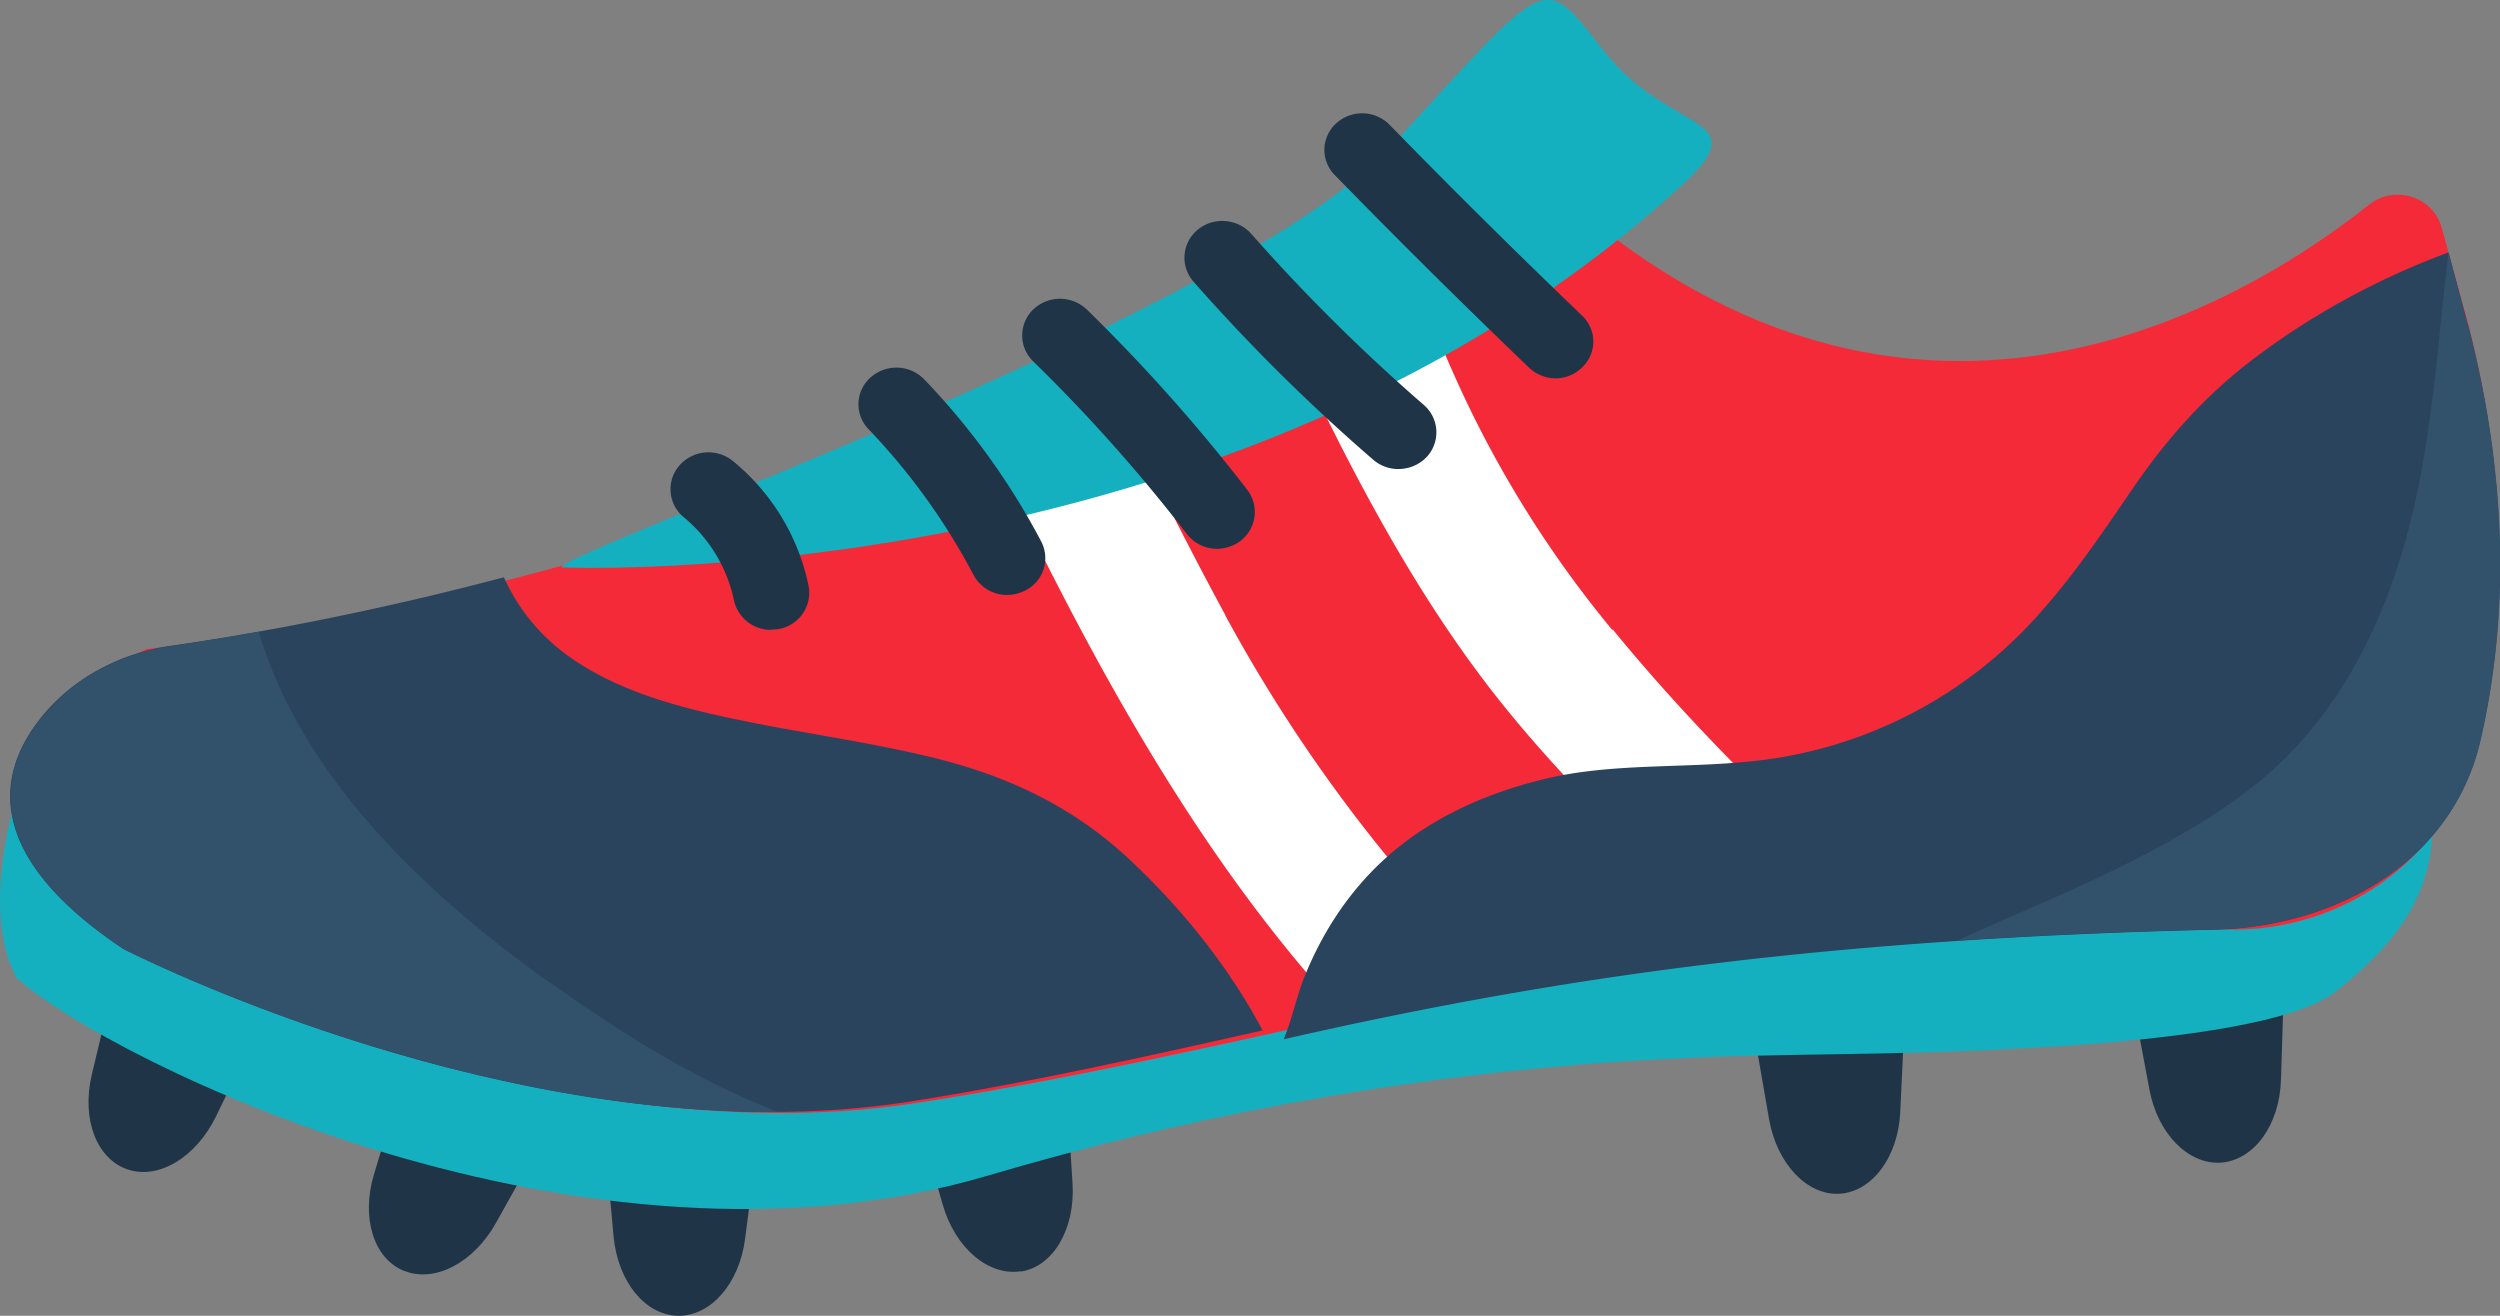 <svg xmlns="http://www.w3.org/2000/svg" width="38" height="20" fill="none" viewBox="0 0 38 20">
  <rect x="0" y="0" width="38" height="20" fill="#808080" stroke="none"/>
  <g clip-path="url(#a)">
    <path fill="#1F3547" d="M1.938 17.775c-.472-.161-.703-.77-.542-1.442l.593-2.493 2.416.808-1.12 2.318c-.302.623-.874.97-1.347.809Zm4.205 1.543c-.463-.185-.658-.808-.458-1.47l.744-2.455 2.365.945-1.255 2.25c-.337.604-.93.915-1.391.73h-.005Zm4.163.682c-.502-.01-.914-.52-.98-1.207l-.23-2.547 2.556.043-.326 2.538c-.086.681-.523 1.183-1.025 1.173h.005Zm5.214-.677c-.493.078-1-.35-1.191-1.013l-.708-2.464 2.52-.409.162 2.557c.04.686-.292 1.256-.784 1.334v-.005Zm12.445-1.178c-.497.029-.954-.453-1.075-1.13l-.437-2.523 2.552-.15-.121 2.556c-.03.687-.427 1.218-.924 1.247h.005Zm5.795-.473c-.496.034-.964-.438-1.09-1.115l-.47-2.517 2.551-.185-.08 2.556c-.02.687-.407 1.222-.91 1.261Z"/>
    <path fill="#14B0BF" d="M.251 12.111s-.563 1.72 0 2.752c1.446 1.29 8.634 4.816 14.751 3.01 6.122-1.808 10.793-1.808 12.476-1.842 1.13-.024 6.845-.029 8.026-.959 1.02-.803 1.39-1.495 1.461-2.294.09-.979-.748-1.753-1.386-2.4-.472-.478-.94-.96-1.431-1.422-.156-.146-.538-.629-.789-.629-.357 0-16.675 3.098-16.675 3.098l-8.693-.17-7.74.856Z"/>
    <path fill="#F42A39" d="M1.928 14.37s6.228 3.268 11.959 2.401c5.726-.862 12.662-3.14 17.182-2.848 1.034.068 1.863.131 2.531.19 1.889.17 3.626-1.033 4.063-2.82.382-1.578.528-3.72-.14-6.35l-.412-1.49c-.13-.463-.708-.648-1.095-.346-2.054 1.631-7.74 5.05-13.505-1.368C13.807 8.77 2.225 9.866 2.225 9.866s-4.139 1.894-.297 4.5v.005Z"/>
    <path fill="#fff" d="M24.51 9.579a16.779 16.779 0 0 1-2.36-3.774c-.428-.95-.8-1.924-1.236-2.868-.593.418-1.2.808-1.809 1.178a67.4 67.4 0 0 0 1.301 2.712c.598 1.164 1.25 2.299 2.03 3.356.768 1.042 1.677 1.991 2.611 2.897.412.4.834.794 1.26 1.179a32.095 32.095 0 0 1 2.542-.317c-1.557-1.358-3.049-2.8-4.334-4.373l-.005.01Zm-5.882-.224a64.575 64.575 0 0 1-1.547-3.048c-.13-.283-.26-.57-.376-.862-.628.316-1.256.613-1.879.886.106.238.216.477.332.71 1.411 2.947 3.033 5.976 5.293 8.41.799-.18 1.593-.355 2.376-.52a23.491 23.491 0 0 1-4.204-5.58l.005.004Z"/>
    <path fill="#2A445D" d="M17.202 13.095c-.86-.813-1.839-1.286-2.994-1.573-1.004-.248-2.034-.38-3.048-.594-.884-.185-1.798-.434-2.532-.964a2.971 2.971 0 0 1-.969-1.189c-2.27.6-4.088.901-5.048 1.038-.783.112-1.506.492-1.988 1.095-.653.814-.925 2.06 1.245 3.511 0 0 6.253 3.224 11.974 2.323 1.707-.268 3.52-.667 5.349-1.08-.508-.96-1.22-1.842-1.99-2.567Z"/>
    <path fill="#32516B" d="M8.302 14.897C6.4 13.538 4.576 11.77 3.932 9.603c-.532.098-.979.166-1.315.215-.784.112-1.507.491-1.99 1.095-.652.813-.923 2.06 1.246 3.511 0 0 4.877 2.513 9.955 2.479-1.266-.492-2.41-1.213-3.52-2.006h-.006Z"/>
    <path fill="#2A445D" d="M37.216 3.837c-1.08.4-2.104.96-2.993 1.641-.708.541-1.27 1.174-1.773 1.9-.447.652-.889 1.315-1.416 1.909a6.747 6.747 0 0 1-4.445 2.288c-1.01.103-2.074.025-3.064.254-.854.2-1.687.555-2.355 1.12-.623.526-1.07 1.203-1.362 1.948-.095.243-.17.594-.296.9 4.224-.964 8.317-1.529 14.139-1.665 1.898-.044 3.62-1.057 4.042-2.849.372-1.582.503-3.72-.185-6.35-.106-.409-.206-.77-.292-1.1v.004Z"/>
    <path fill="#32516B" d="M37.508 4.933c-.106-.409-.206-.77-.291-1.1-.141 1.163-.216 2.342-.442 3.486-.347 1.783-1.105 3.565-2.617 4.704-1.3.984-2.913 1.598-4.415 2.275a90.695 90.695 0 0 1 3.913-.17c1.898-.045 3.62-1.058 4.043-2.85.371-1.582.502-3.72-.186-6.35l-.005.005Z"/>
    <path fill="#14B0BF" d="M24.404.808c-.974-1.236-.799-1.256-3.21 1.364C18.96 4.704 8.675 8.327 8.529 8.624c0 0 10.2.458 17.031-5.804 1.175-1.077-.176-.775-1.155-2.016v.004Z"/>
    <path fill="#1F3547" d="M11.722 9.574a.575.575 0 0 1-.567-.453 2.233 2.233 0 0 0-.758-1.256.55.55 0 0 1-.07-.79.587.587 0 0 1 .813-.067 3.31 3.31 0 0 1 1.15 1.894.56.56 0 0 1-.568.667v.005Zm3.587-.531a.573.573 0 0 1-.513-.307 9.801 9.801 0 0 0-1.592-2.21.544.544 0 0 1 .03-.79.59.59 0 0 1 .814.03 10.836 10.836 0 0 1 1.778 2.464.548.548 0 0 1-.251.75.624.624 0 0 1-.261.063h-.005Zm3.194-.701a.58.58 0 0 1-.462-.224 24.961 24.961 0 0 0-2.336-2.625.548.548 0 0 1 0-.789.59.59 0 0 1 .814 0 26.142 26.142 0 0 1 2.44 2.742.553.553 0 0 1-.115.784.61.61 0 0 1-.346.112h.005Zm2.752-1.212a.586.586 0 0 1-.382-.142 28.247 28.247 0 0 1-2.732-2.707.55.55 0 0 1 .065-.79c.241-.2.608-.17.814.064a27.67 27.67 0 0 0 2.622 2.6.55.55 0 0 1 .045.79.592.592 0 0 1-.432.184Zm2.395-1.379a.597.597 0 0 1-.406-.16 126.928 126.928 0 0 1-2.953-2.927.544.544 0 0 1 .02-.79.586.586 0 0 1 .813.025c.954.98 1.939 1.953 2.923 2.898a.54.54 0 0 1 0 .789.575.575 0 0 1-.412.165h.015Z"/>
  </g>
  <defs>
    <clipPath id="a">
      <path fill="#fff" d="M0 0h38v20H0z"/>
    </clipPath>
  </defs>
</svg>
